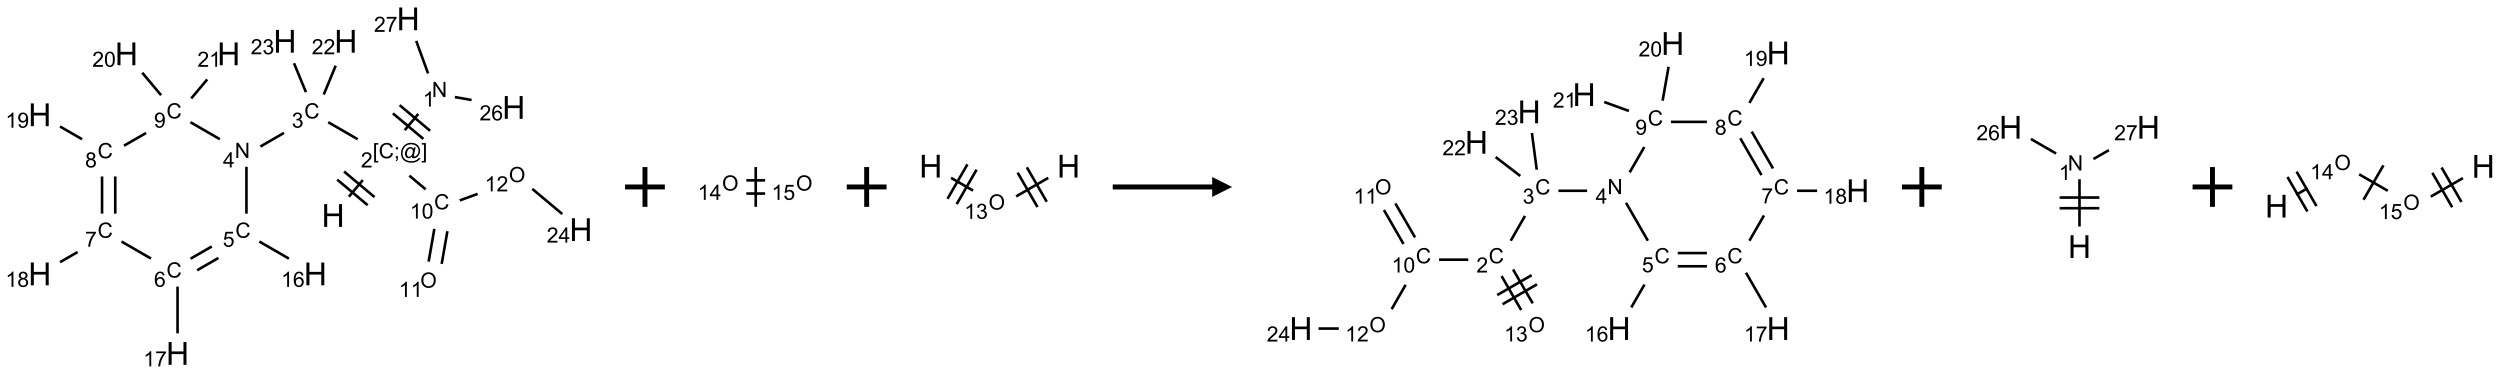 <?xml version="1.0" encoding="UTF-8"?>
<svg xmlns="http://www.w3.org/2000/svg" xmlns:xlink="http://www.w3.org/1999/xlink" width="1257" height="188" viewBox="0 0 1257 188">
<defs>
<g>
<g id="glyph-0-0">
<path d="M 2 0 L 2 -10 L 10 -10 L 10 0 Z M 2.25 -0.25 L 9.75 -0.25 L 9.75 -9.75 L 2.25 -9.75 Z M 2.25 -0.25 "/>
</g>
<g id="glyph-0-1">
<path d="M 1.281 0 L 1.281 -11.453 L 2.797 -11.453 L 2.797 -6.75 L 8.75 -6.75 L 8.75 -11.453 L 10.266 -11.453 L 10.266 0 L 8.75 0 L 8.75 -5.398 L 2.797 -5.398 L 2.797 0 Z M 1.281 0 "/>
</g>
<g id="glyph-1-0">
<path d="M 1.332 0 L 1.332 -6.668 L 6.668 -6.668 L 6.668 0 Z M 1.5 -0.168 L 6.5 -0.168 L 6.5 -6.5 L 1.5 -6.5 Z M 1.5 -0.168 "/>
</g>
<g id="glyph-1-1">
<path d="M 0.723 2.121 L 0.723 -7.637 L 2.793 -7.637 L 2.793 -6.859 L 1.66 -6.859 L 1.66 1.344 L 2.793 1.344 L 2.793 2.121 Z M 0.723 2.121 "/>
</g>
<g id="glyph-1-2">
<path d="M 6.27 -2.676 L 7.281 -2.422 C 7.07 -1.594 6.688 -0.961 6.137 -0.523 C 5.586 -0.086 4.914 0.129 4.121 0.129 C 3.297 0.129 2.629 -0.039 2.113 -0.371 C 1.598 -0.707 1.203 -1.191 0.934 -1.828 C 0.664 -2.465 0.531 -3.145 0.531 -3.875 C 0.531 -4.672 0.684 -5.363 0.988 -5.957 C 1.293 -6.547 1.723 -6.996 2.285 -7.305 C 2.844 -7.613 3.461 -7.766 4.137 -7.766 C 4.898 -7.766 5.543 -7.57 6.062 -7.184 C 6.582 -6.793 6.945 -6.246 7.152 -5.543 L 6.156 -5.309 C 5.98 -5.863 5.723 -6.266 5.387 -6.52 C 5.051 -6.773 4.625 -6.902 4.113 -6.902 C 3.527 -6.902 3.039 -6.762 2.645 -6.48 C 2.25 -6.199 1.973 -5.82 1.812 -5.348 C 1.652 -4.871 1.574 -4.383 1.574 -3.879 C 1.574 -3.23 1.668 -2.664 1.855 -2.18 C 2.047 -1.695 2.34 -1.332 2.738 -1.094 C 3.137 -0.855 3.57 -0.734 4.035 -0.734 C 4.602 -0.734 5.082 -0.898 5.473 -1.223 C 5.867 -1.551 6.133 -2.035 6.27 -2.676 Z M 6.27 -2.676 "/>
</g>
<g id="glyph-1-3">
<path d="M 0.949 -4.465 L 0.949 -5.531 L 2.016 -5.531 L 2.016 -4.465 Z M 0.949 0 L 0.949 -1.066 L 2.016 -1.066 L 2.016 0 C 2.016 0.391 1.945 0.711 1.809 0.949 C 1.668 1.191 1.449 1.379 1.145 1.512 L 0.887 1.109 C 1.082 1.023 1.23 0.895 1.324 0.727 C 1.418 0.559 1.469 0.316 1.48 0 Z M 0.949 0 "/>
</g>
<g id="glyph-1-4">
<path d="M 6.047 -0.848 C 5.82 -0.59 5.57 -0.379 5.289 -0.223 C 5.008 -0.062 4.73 0.016 4.449 0.016 C 4.141 0.016 3.84 -0.074 3.547 -0.254 C 3.254 -0.434 3.02 -0.715 2.836 -1.09 C 2.652 -1.465 2.562 -1.875 2.562 -2.324 C 2.562 -2.875 2.703 -3.43 2.988 -3.98 C 3.27 -4.535 3.621 -4.953 4.043 -5.23 C 4.461 -5.508 4.871 -5.645 5.266 -5.645 C 5.566 -5.645 5.855 -5.566 6.129 -5.41 C 6.402 -5.25 6.641 -5.012 6.84 -4.688 L 7.016 -5.496 L 7.949 -5.496 L 7.199 -2 C 7.094 -1.516 7.043 -1.246 7.043 -1.191 C 7.043 -1.098 7.078 -1.02 7.148 -0.949 C 7.219 -0.883 7.305 -0.848 7.406 -0.848 C 7.59 -0.848 7.832 -0.953 8.129 -1.168 C 8.527 -1.445 8.84 -1.816 9.07 -2.285 C 9.301 -2.75 9.418 -3.234 9.418 -3.73 C 9.418 -4.309 9.27 -4.852 8.973 -5.355 C 8.676 -5.859 8.23 -6.262 7.645 -6.562 C 7.055 -6.863 6.406 -7.016 5.691 -7.016 C 4.879 -7.016 4.137 -6.824 3.465 -6.445 C 2.793 -6.066 2.273 -5.52 1.902 -4.809 C 1.535 -4.098 1.348 -3.34 1.348 -2.527 C 1.348 -1.676 1.535 -0.941 1.902 -0.328 C 2.273 0.285 2.809 0.742 3.508 1.035 C 4.207 1.328 4.984 1.473 5.832 1.473 C 6.742 1.473 7.504 1.32 8.121 1.016 C 8.734 0.711 9.195 0.34 9.5 -0.098 L 10.441 -0.098 C 10.266 0.266 9.961 0.637 9.531 1.016 C 9.102 1.395 8.59 1.695 7.996 1.914 C 7.402 2.133 6.688 2.246 5.848 2.246 C 5.078 2.246 4.367 2.145 3.715 1.949 C 3.066 1.75 2.512 1.453 2.051 1.055 C 1.594 0.656 1.25 0.199 1.016 -0.316 C 0.723 -0.973 0.578 -1.684 0.578 -2.441 C 0.578 -3.289 0.75 -4.098 1.098 -4.863 C 1.523 -5.805 2.125 -6.527 2.902 -7.027 C 3.684 -7.527 4.629 -7.777 5.738 -7.777 C 6.602 -7.777 7.375 -7.602 8.059 -7.246 C 8.746 -6.895 9.285 -6.371 9.684 -5.672 C 10.02 -5.07 10.188 -4.418 10.188 -3.715 C 10.188 -2.707 9.832 -1.812 9.125 -1.031 C 8.492 -0.328 7.801 0.02 7.051 0.02 C 6.812 0.02 6.617 -0.016 6.473 -0.09 C 6.324 -0.16 6.215 -0.266 6.145 -0.402 C 6.102 -0.488 6.066 -0.637 6.047 -0.848 Z M 3.527 -2.262 C 3.527 -1.785 3.641 -1.414 3.863 -1.152 C 4.09 -0.887 4.348 -0.754 4.641 -0.754 C 4.836 -0.754 5.039 -0.812 5.254 -0.93 C 5.469 -1.047 5.676 -1.219 5.871 -1.449 C 6.066 -1.676 6.23 -1.969 6.355 -2.32 C 6.48 -2.672 6.543 -3.027 6.543 -3.379 C 6.543 -3.852 6.426 -4.219 6.191 -4.48 C 5.957 -4.738 5.672 -4.871 5.332 -4.871 C 5.109 -4.871 4.902 -4.812 4.707 -4.699 C 4.512 -4.586 4.32 -4.406 4.137 -4.156 C 3.953 -3.906 3.805 -3.602 3.691 -3.246 C 3.582 -2.887 3.527 -2.559 3.527 -2.262 Z M 3.527 -2.262 "/>
</g>
<g id="glyph-1-5">
<path d="M 2.27 2.121 L 0.203 2.121 L 0.203 1.344 L 1.332 1.344 L 1.332 -6.859 L 0.203 -6.859 L 0.203 -7.637 L 2.27 -7.637 Z M 2.27 2.121 "/>
</g>
<g id="glyph-1-6">
<path d="M 5.371 -0.902 L 5.371 0 L 0.324 0 C 0.316 -0.227 0.352 -0.441 0.434 -0.652 C 0.562 -0.996 0.766 -1.332 1.051 -1.668 C 1.332 -2 1.742 -2.387 2.277 -2.824 C 3.105 -3.504 3.668 -4.043 3.957 -4.441 C 4.25 -4.84 4.395 -5.215 4.395 -5.566 C 4.395 -5.938 4.262 -6.254 3.996 -6.508 C 3.73 -6.762 3.387 -6.891 2.957 -6.891 C 2.508 -6.891 2.145 -6.754 1.875 -6.484 C 1.605 -6.215 1.469 -5.84 1.465 -5.359 L 0.5 -5.457 C 0.566 -6.176 0.812 -6.727 1.246 -7.102 C 1.676 -7.477 2.254 -7.668 2.98 -7.668 C 3.711 -7.668 4.293 -7.465 4.719 -7.059 C 5.145 -6.652 5.359 -6.148 5.359 -5.547 C 5.359 -5.242 5.297 -4.941 5.172 -4.645 C 5.047 -4.352 4.84 -4.039 4.551 -3.715 C 4.262 -3.387 3.777 -2.938 3.105 -2.371 C 2.543 -1.898 2.18 -1.578 2.02 -1.41 C 1.859 -1.242 1.73 -1.07 1.625 -0.902 Z M 5.371 -0.902 "/>
</g>
<g id="glyph-1-7">
<path d="M 0.812 0 L 0.812 -7.637 L 1.848 -7.637 L 5.859 -1.641 L 5.859 -7.637 L 6.828 -7.637 L 6.828 0 L 5.793 0 L 1.781 -6 L 1.781 0 Z M 0.812 0 "/>
</g>
<g id="glyph-1-8">
<path d="M 3.973 0 L 3.035 0 L 3.035 -5.973 C 2.809 -5.758 2.516 -5.543 2.148 -5.328 C 1.781 -5.113 1.453 -4.953 1.16 -4.844 L 1.16 -5.75 C 1.684 -5.996 2.145 -6.297 2.535 -6.645 C 2.93 -6.996 3.207 -7.336 3.371 -7.668 L 3.973 -7.668 Z M 3.973 0 "/>
</g>
<g id="glyph-1-9">
<path d="M 5.309 -5.766 L 4.375 -5.691 C 4.293 -6.059 4.172 -6.328 4.02 -6.496 C 3.766 -6.762 3.453 -6.895 3.082 -6.895 C 2.785 -6.895 2.523 -6.812 2.297 -6.645 C 2 -6.43 1.77 -6.117 1.598 -5.703 C 1.43 -5.289 1.34 -4.703 1.332 -3.938 C 1.559 -4.281 1.836 -4.535 2.16 -4.703 C 2.488 -4.871 2.828 -4.953 3.188 -4.953 C 3.812 -4.953 4.344 -4.723 4.785 -4.262 C 5.223 -3.801 5.441 -3.207 5.441 -2.48 C 5.441 -2 5.34 -1.555 5.133 -1.145 C 4.926 -0.73 4.641 -0.418 4.281 -0.199 C 3.922 0.02 3.512 0.129 3.051 0.129 C 2.27 0.129 1.633 -0.156 1.141 -0.73 C 0.648 -1.305 0.402 -2.254 0.402 -3.574 C 0.402 -5.051 0.672 -6.121 1.219 -6.793 C 1.695 -7.375 2.336 -7.668 3.141 -7.668 C 3.742 -7.668 4.234 -7.5 4.617 -7.16 C 5 -6.824 5.23 -6.359 5.309 -5.766 Z M 1.48 -2.473 C 1.48 -2.152 1.547 -1.844 1.684 -1.547 C 1.82 -1.25 2.016 -1.027 2.262 -0.871 C 2.508 -0.719 2.766 -0.641 3.035 -0.641 C 3.434 -0.641 3.773 -0.801 4.059 -1.121 C 4.344 -1.441 4.484 -1.875 4.484 -2.422 C 4.484 -2.949 4.344 -3.367 4.062 -3.668 C 3.781 -3.973 3.426 -4.125 3 -4.125 C 2.578 -4.125 2.219 -3.973 1.922 -3.668 C 1.625 -3.363 1.48 -2.969 1.48 -2.473 Z M 1.48 -2.473 "/>
</g>
<g id="glyph-1-10">
<path d="M 0.504 -6.637 L 0.504 -7.535 L 5.449 -7.535 L 5.449 -6.809 C 4.961 -6.289 4.48 -5.602 4.004 -4.746 C 3.527 -3.887 3.156 -3.004 2.895 -2.098 C 2.707 -1.461 2.59 -0.762 2.535 0 L 1.574 0 C 1.582 -0.602 1.703 -1.328 1.926 -2.176 C 2.152 -3.027 2.477 -3.848 2.898 -4.637 C 3.32 -5.426 3.77 -6.094 4.246 -6.637 Z M 0.504 -6.637 "/>
</g>
<g id="glyph-1-11">
<path d="M 0.449 -2.016 L 1.387 -2.141 C 1.492 -1.609 1.676 -1.227 1.934 -0.992 C 2.191 -0.758 2.508 -0.641 2.879 -0.641 C 3.32 -0.641 3.695 -0.793 3.996 -1.098 C 4.301 -1.402 4.453 -1.781 4.453 -2.234 C 4.453 -2.664 4.312 -3.02 4.031 -3.301 C 3.75 -3.578 3.391 -3.719 2.957 -3.719 C 2.781 -3.719 2.562 -3.684 2.297 -3.613 L 2.402 -4.438 C 2.465 -4.43 2.516 -4.426 2.551 -4.426 C 2.949 -4.426 3.312 -4.531 3.629 -4.738 C 3.949 -4.949 4.109 -5.27 4.109 -5.703 C 4.109 -6.047 3.992 -6.332 3.762 -6.559 C 3.527 -6.785 3.227 -6.895 2.859 -6.895 C 2.496 -6.895 2.191 -6.781 1.949 -6.551 C 1.707 -6.324 1.547 -5.98 1.48 -5.52 L 0.543 -5.688 C 0.656 -6.316 0.918 -6.805 1.324 -7.148 C 1.73 -7.492 2.234 -7.668 2.84 -7.668 C 3.254 -7.668 3.641 -7.578 3.988 -7.398 C 4.34 -7.219 4.609 -6.977 4.793 -6.668 C 4.98 -6.359 5.074 -6.031 5.074 -5.684 C 5.074 -5.352 4.984 -5.051 4.809 -4.781 C 4.629 -4.512 4.367 -4.297 4.02 -4.137 C 4.473 -4.031 4.824 -3.816 5.074 -3.488 C 5.324 -3.16 5.449 -2.75 5.449 -2.254 C 5.449 -1.59 5.203 -1.023 4.719 -0.559 C 4.234 -0.098 3.617 0.137 2.875 0.137 C 2.203 0.137 1.648 -0.062 1.207 -0.465 C 0.762 -0.863 0.512 -1.379 0.449 -2.016 Z M 0.449 -2.016 "/>
</g>
<g id="glyph-1-12">
<path d="M 3.449 0 L 3.449 -1.828 L 0.137 -1.828 L 0.137 -2.688 L 3.621 -7.637 L 4.387 -7.637 L 4.387 -2.688 L 5.418 -2.688 L 5.418 -1.828 L 4.387 -1.828 L 4.387 0 Z M 3.449 -2.688 L 3.449 -6.129 L 1.059 -2.688 Z M 3.449 -2.688 "/>
</g>
<g id="glyph-1-13">
<path d="M 0.441 -2 L 1.426 -2.082 C 1.5 -1.605 1.668 -1.242 1.934 -1.004 C 2.199 -0.762 2.52 -0.641 2.895 -0.641 C 3.348 -0.641 3.73 -0.812 4.043 -1.152 C 4.355 -1.492 4.512 -1.941 4.512 -2.504 C 4.512 -3.039 4.359 -3.461 4.059 -3.77 C 3.758 -4.078 3.367 -4.234 2.879 -4.234 C 2.578 -4.234 2.305 -4.164 2.062 -4.027 C 1.82 -3.891 1.629 -3.715 1.488 -3.496 L 0.609 -3.609 L 1.348 -7.531 L 5.145 -7.531 L 5.145 -6.637 L 2.098 -6.637 L 1.688 -4.582 C 2.145 -4.902 2.625 -5.062 3.129 -5.062 C 3.797 -5.062 4.359 -4.832 4.816 -4.371 C 5.277 -3.91 5.504 -3.312 5.504 -2.59 C 5.504 -1.898 5.305 -1.301 4.902 -0.797 C 4.41 -0.18 3.742 0.129 2.895 0.129 C 2.199 0.129 1.633 -0.062 1.195 -0.453 C 0.758 -0.844 0.504 -1.359 0.441 -2 Z M 0.441 -2 "/>
</g>
<g id="glyph-1-14">
<path d="M 1.887 -4.141 C 1.496 -4.281 1.207 -4.484 1.02 -4.75 C 0.832 -5.016 0.738 -5.328 0.738 -5.699 C 0.738 -6.254 0.938 -6.719 1.34 -7.098 C 1.738 -7.477 2.27 -7.668 2.934 -7.668 C 3.598 -7.668 4.137 -7.473 4.543 -7.086 C 4.949 -6.699 5.152 -6.227 5.152 -5.672 C 5.152 -5.316 5.059 -5.008 4.871 -4.746 C 4.688 -4.484 4.406 -4.281 4.027 -4.141 C 4.496 -3.988 4.852 -3.742 5.098 -3.402 C 5.34 -3.062 5.465 -2.656 5.465 -2.184 C 5.465 -1.531 5.234 -0.98 4.77 -0.535 C 4.309 -0.09 3.703 0.129 2.949 0.129 C 2.195 0.129 1.586 -0.094 1.125 -0.539 C 0.664 -0.984 0.434 -1.543 0.434 -2.207 C 0.434 -2.703 0.559 -3.121 0.809 -3.457 C 1.062 -3.793 1.422 -4.02 1.887 -4.141 Z M 1.699 -5.73 C 1.699 -5.367 1.812 -5.074 2.047 -4.844 C 2.281 -4.613 2.582 -4.5 2.953 -4.5 C 3.312 -4.5 3.609 -4.613 3.84 -4.84 C 4.07 -5.066 4.188 -5.348 4.188 -5.676 C 4.188 -6.02 4.07 -6.309 3.832 -6.543 C 3.594 -6.777 3.297 -6.895 2.941 -6.895 C 2.586 -6.895 2.289 -6.781 2.051 -6.551 C 1.816 -6.324 1.699 -6.047 1.699 -5.73 Z M 1.395 -2.203 C 1.395 -1.938 1.461 -1.676 1.586 -1.426 C 1.711 -1.176 1.902 -0.984 2.152 -0.848 C 2.402 -0.711 2.672 -0.641 2.957 -0.641 C 3.406 -0.641 3.777 -0.785 4.066 -1.074 C 4.359 -1.363 4.504 -1.727 4.504 -2.172 C 4.504 -2.625 4.355 -2.996 4.055 -3.293 C 3.754 -3.586 3.379 -3.734 2.926 -3.734 C 2.484 -3.734 2.121 -3.59 1.832 -3.297 C 1.543 -3.004 1.395 -2.641 1.395 -2.203 Z M 1.395 -2.203 "/>
</g>
<g id="glyph-1-15">
<path d="M 0.582 -1.766 L 1.484 -1.848 C 1.562 -1.426 1.707 -1.117 1.922 -0.926 C 2.137 -0.734 2.414 -0.641 2.75 -0.641 C 3.039 -0.641 3.289 -0.707 3.508 -0.84 C 3.727 -0.973 3.902 -1.148 4.043 -1.367 C 4.18 -1.586 4.297 -1.887 4.391 -2.262 C 4.484 -2.637 4.531 -3.016 4.531 -3.406 C 4.531 -3.449 4.531 -3.512 4.527 -3.594 C 4.34 -3.297 4.082 -3.055 3.758 -2.867 C 3.434 -2.68 3.082 -2.59 2.703 -2.59 C 2.07 -2.59 1.535 -2.816 1.098 -3.277 C 0.66 -3.734 0.441 -4.34 0.441 -5.09 C 0.441 -5.863 0.672 -6.484 1.129 -6.957 C 1.586 -7.43 2.156 -7.668 2.844 -7.668 C 3.34 -7.668 3.793 -7.531 4.207 -7.266 C 4.617 -7 4.93 -6.617 5.145 -6.121 C 5.355 -5.629 5.465 -4.91 5.465 -3.973 C 5.465 -2.996 5.359 -2.223 5.145 -1.645 C 4.934 -1.066 4.617 -0.625 4.199 -0.324 C 3.781 -0.02 3.293 0.129 2.73 0.129 C 2.133 0.129 1.645 -0.035 1.266 -0.367 C 0.887 -0.699 0.66 -1.164 0.582 -1.766 Z M 4.422 -5.137 C 4.422 -5.676 4.277 -6.102 3.992 -6.418 C 3.707 -6.734 3.359 -6.891 2.957 -6.891 C 2.543 -6.891 2.18 -6.719 1.871 -6.379 C 1.562 -6.039 1.406 -5.598 1.406 -5.059 C 1.406 -4.57 1.555 -4.176 1.848 -3.871 C 2.141 -3.566 2.5 -3.418 2.934 -3.418 C 3.367 -3.418 3.723 -3.57 4.004 -3.871 C 4.281 -4.176 4.422 -4.598 4.422 -5.137 Z M 4.422 -5.137 "/>
</g>
<g id="glyph-1-16">
<path d="M 0.441 -3.766 C 0.441 -4.668 0.535 -5.395 0.723 -5.945 C 0.906 -6.496 1.184 -6.922 1.551 -7.219 C 1.918 -7.516 2.375 -7.668 2.934 -7.668 C 3.344 -7.668 3.703 -7.586 4.012 -7.418 C 4.32 -7.254 4.574 -7.016 4.777 -6.707 C 4.977 -6.395 5.137 -6.016 5.25 -5.57 C 5.363 -5.125 5.422 -4.523 5.422 -3.766 C 5.422 -2.871 5.328 -2.148 5.145 -1.598 C 4.961 -1.047 4.688 -0.621 4.32 -0.32 C 3.953 -0.02 3.492 0.129 2.934 0.129 C 2.195 0.129 1.617 -0.133 1.199 -0.66 C 0.695 -1.297 0.441 -2.332 0.441 -3.766 Z M 1.406 -3.766 C 1.406 -2.512 1.555 -1.68 1.848 -1.262 C 2.141 -0.848 2.5 -0.641 2.934 -0.641 C 3.363 -0.641 3.727 -0.848 4.02 -1.266 C 4.312 -1.684 4.457 -2.516 4.457 -3.766 C 4.457 -5.023 4.312 -5.859 4.02 -6.27 C 3.727 -6.684 3.359 -6.891 2.922 -6.891 C 2.492 -6.891 2.148 -6.707 1.891 -6.344 C 1.566 -5.879 1.406 -5.02 1.406 -3.766 Z M 1.406 -3.766 "/>
</g>
<g id="glyph-1-17">
<path d="M 0.516 -3.719 C 0.516 -4.984 0.855 -5.977 1.535 -6.695 C 2.215 -7.414 3.094 -7.77 4.172 -7.77 C 4.875 -7.77 5.512 -7.602 6.078 -7.266 C 6.645 -6.93 7.074 -6.461 7.371 -5.855 C 7.668 -5.254 7.816 -4.57 7.816 -3.809 C 7.816 -3.035 7.66 -2.34 7.348 -1.73 C 7.035 -1.117 6.594 -0.656 6.02 -0.34 C 5.449 -0.027 4.828 0.129 4.168 0.129 C 3.449 0.129 2.805 -0.043 2.238 -0.391 C 1.672 -0.738 1.246 -1.211 0.953 -1.812 C 0.66 -2.414 0.516 -3.047 0.516 -3.719 Z M 1.559 -3.703 C 1.559 -2.781 1.805 -2.059 2.301 -1.527 C 2.793 -1 3.414 -0.734 4.16 -0.734 C 4.922 -0.734 5.547 -1 6.039 -1.535 C 6.531 -2.07 6.777 -2.828 6.777 -3.812 C 6.777 -4.434 6.672 -4.977 6.461 -5.441 C 6.25 -5.902 5.945 -6.262 5.539 -6.52 C 5.133 -6.773 4.68 -6.902 4.176 -6.902 C 3.461 -6.902 2.848 -6.656 2.332 -6.164 C 1.816 -5.672 1.559 -4.852 1.559 -3.703 Z M 1.559 -3.703 "/>
</g>
</g>
</defs>
<path fill="none" stroke-width="0.033" stroke-linecap="butt" stroke-linejoin="miter" stroke="rgb(0%, 0%, 0%)" stroke-opacity="1" stroke-miterlimit="10" d="M 3.886 2.235 L 4.061 2.026 " transform="matrix(40, 0, 0, 40, 19.99, 9.488)"/>
<path fill="none" stroke-width="0.033" stroke-linecap="butt" stroke-linejoin="miter" stroke="rgb(0%, 0%, 0%)" stroke-opacity="1" stroke-miterlimit="10" d="M 4.208 2.24 L 3.825 1.919 " transform="matrix(40, 0, 0, 40, 19.99, 9.488)"/>
<path fill="none" stroke-width="0.033" stroke-linecap="butt" stroke-linejoin="miter" stroke="rgb(0%, 0%, 0%)" stroke-opacity="1" stroke-miterlimit="10" d="M 4.122 2.342 L 3.739 2.021 " transform="matrix(40, 0, 0, 40, 19.99, 9.488)"/>
<path fill="none" stroke-width="0.033" stroke-linecap="butt" stroke-linejoin="miter" stroke="rgb(0%, 0%, 0%)" stroke-opacity="1" stroke-miterlimit="10" d="M 4.588 1.399 L 4.758 1.195 " transform="matrix(40, 0, 0, 40, 19.99, 9.488)"/>
<path fill="none" stroke-width="0.033" stroke-linecap="butt" stroke-linejoin="miter" stroke="rgb(0%, 0%, 0%)" stroke-opacity="1" stroke-miterlimit="10" d="M 4.907 1.407 L 4.524 1.085 " transform="matrix(40, 0, 0, 40, 19.99, 9.488)"/>
<path fill="none" stroke-width="0.033" stroke-linecap="butt" stroke-linejoin="miter" stroke="rgb(0%, 0%, 0%)" stroke-opacity="1" stroke-miterlimit="10" d="M 4.822 1.509 L 4.439 1.188 " transform="matrix(40, 0, 0, 40, 19.99, 9.488)"/>
<path fill="none" stroke-width="0.033" stroke-linecap="butt" stroke-linejoin="miter" stroke="rgb(0%, 0%, 0%)" stroke-opacity="1" stroke-miterlimit="10" d="M 5.218 0.983 L 5.428 1.02 " transform="matrix(40, 0, 0, 40, 19.99, 9.488)"/>
<path fill="none" stroke-width="0.033" stroke-linecap="butt" stroke-linejoin="miter" stroke="rgb(0%, 0%, 0%)" stroke-opacity="1" stroke-miterlimit="10" d="M 4.881 0.686 L 4.732 0.277 " transform="matrix(40, 0, 0, 40, 19.99, 9.488)"/>
<path fill="none" stroke-width="0.033" stroke-linecap="butt" stroke-linejoin="miter" stroke="rgb(0%, 0%, 0%)" stroke-opacity="1" stroke-miterlimit="10" d="M 3.996 1.513 L 3.626 1.299 " transform="matrix(40, 0, 0, 40, 19.99, 9.488)"/>
<path fill="none" stroke-width="0.033" stroke-linecap="butt" stroke-linejoin="miter" stroke="rgb(0%, 0%, 0%)" stroke-opacity="1" stroke-miterlimit="10" d="M 3.07 1.433 L 2.773 1.605 " transform="matrix(40, 0, 0, 40, 19.99, 9.488)"/>
<path fill="none" stroke-width="0.033" stroke-linecap="butt" stroke-linejoin="miter" stroke="rgb(0%, 0%, 0%)" stroke-opacity="1" stroke-miterlimit="10" d="M 2.598 1.859 L 2.598 2.448 " transform="matrix(40, 0, 0, 40, 19.99, 9.488)"/>
<path fill="none" stroke-width="0.033" stroke-linecap="butt" stroke-linejoin="miter" stroke="rgb(0%, 0%, 0%)" stroke-opacity="1" stroke-miterlimit="10" d="M 2.76 2.799 L 3.132 3.014 " transform="matrix(40, 0, 0, 40, 19.99, 9.488)"/>
<path fill="none" stroke-width="0.033" stroke-linecap="butt" stroke-linejoin="miter" stroke="rgb(0%, 0%, 0%)" stroke-opacity="1" stroke-miterlimit="10" d="M 2.162 2.861 L 1.895 3.015 " transform="matrix(40, 0, 0, 40, 19.99, 9.488)"/>
<path fill="none" stroke-width="0.033" stroke-linecap="butt" stroke-linejoin="miter" stroke="rgb(0%, 0%, 0%)" stroke-opacity="1" stroke-miterlimit="10" d="M 2.246 3.005 L 1.978 3.16 " transform="matrix(40, 0, 0, 40, 19.99, 9.488)"/>
<path fill="none" stroke-width="0.033" stroke-linecap="butt" stroke-linejoin="miter" stroke="rgb(0%, 0%, 0%)" stroke-opacity="1" stroke-miterlimit="10" d="M 1.732 3.365 L 1.732 3.953 " transform="matrix(40, 0, 0, 40, 19.99, 9.488)"/>
<path fill="none" stroke-width="0.033" stroke-linecap="butt" stroke-linejoin="miter" stroke="rgb(0%, 0%, 0%)" stroke-opacity="1" stroke-miterlimit="10" d="M 1.398 3.013 L 1.028 2.799 " transform="matrix(40, 0, 0, 40, 19.99, 9.488)"/>
<path fill="none" stroke-width="0.033" stroke-linecap="butt" stroke-linejoin="miter" stroke="rgb(0%, 0%, 0%)" stroke-opacity="1" stroke-miterlimit="10" d="M 0.476 2.931 L 0.255 3.058 " transform="matrix(40, 0, 0, 40, 19.99, 9.488)"/>
<path fill="none" stroke-width="0.033" stroke-linecap="butt" stroke-linejoin="miter" stroke="rgb(0%, 0%, 0%)" stroke-opacity="1" stroke-miterlimit="10" d="M 0.949 2.448 L 0.949 1.981 " transform="matrix(40, 0, 0, 40, 19.99, 9.488)"/>
<path fill="none" stroke-width="0.033" stroke-linecap="butt" stroke-linejoin="miter" stroke="rgb(0%, 0%, 0%)" stroke-opacity="1" stroke-miterlimit="10" d="M 0.783 2.448 L 0.783 1.981 " transform="matrix(40, 0, 0, 40, 19.99, 9.488)"/>
<path fill="none" stroke-width="0.033" stroke-linecap="butt" stroke-linejoin="miter" stroke="rgb(0%, 0%, 0%)" stroke-opacity="1" stroke-miterlimit="10" d="M 0.532 1.513 L 0.255 1.353 " transform="matrix(40, 0, 0, 40, 19.99, 9.488)"/>
<path fill="none" stroke-width="0.033" stroke-linecap="butt" stroke-linejoin="miter" stroke="rgb(0%, 0%, 0%)" stroke-opacity="1" stroke-miterlimit="10" d="M 1.059 1.594 L 1.337 1.434 " transform="matrix(40, 0, 0, 40, 19.99, 9.488)"/>
<path fill="none" stroke-width="0.033" stroke-linecap="butt" stroke-linejoin="miter" stroke="rgb(0%, 0%, 0%)" stroke-opacity="1" stroke-miterlimit="10" d="M 1.894 1.299 L 2.264 1.513 " transform="matrix(40, 0, 0, 40, 19.99, 9.488)"/>
<path fill="none" stroke-width="0.033" stroke-linecap="butt" stroke-linejoin="miter" stroke="rgb(0%, 0%, 0%)" stroke-opacity="1" stroke-miterlimit="10" d="M 1.525 0.959 L 1.288 0.677 " transform="matrix(40, 0, 0, 40, 19.99, 9.488)"/>
<path fill="none" stroke-width="0.033" stroke-linecap="butt" stroke-linejoin="miter" stroke="rgb(0%, 0%, 0%)" stroke-opacity="1" stroke-miterlimit="10" d="M 1.904 1 L 2.105 0.761 " transform="matrix(40, 0, 0, 40, 19.99, 9.488)"/>
<path fill="none" stroke-width="0.033" stroke-linecap="butt" stroke-linejoin="miter" stroke="rgb(0%, 0%, 0%)" stroke-opacity="1" stroke-miterlimit="10" d="M 3.57 0.951 L 3.72 0.588 " transform="matrix(40, 0, 0, 40, 19.99, 9.488)"/>
<path fill="none" stroke-width="0.033" stroke-linecap="butt" stroke-linejoin="miter" stroke="rgb(0%, 0%, 0%)" stroke-opacity="1" stroke-miterlimit="10" d="M 3.346 0.921 L 3.196 0.558 " transform="matrix(40, 0, 0, 40, 19.99, 9.488)"/>
<path fill="none" stroke-width="0.033" stroke-linecap="butt" stroke-linejoin="miter" stroke="rgb(0%, 0%, 0%)" stroke-opacity="1" stroke-miterlimit="10" d="M 4.646 1.971 L 4.851 2.143 " transform="matrix(40, 0, 0, 40, 19.99, 9.488)"/>
<path fill="none" stroke-width="0.033" stroke-linecap="butt" stroke-linejoin="miter" stroke="rgb(0%, 0%, 0%)" stroke-opacity="1" stroke-miterlimit="10" d="M 4.96 2.64 L 4.888 3.051 " transform="matrix(40, 0, 0, 40, 19.99, 9.488)"/>
<path fill="none" stroke-width="0.033" stroke-linecap="butt" stroke-linejoin="miter" stroke="rgb(0%, 0%, 0%)" stroke-opacity="1" stroke-miterlimit="10" d="M 5.124 2.669 L 5.052 3.08 " transform="matrix(40, 0, 0, 40, 19.99, 9.488)"/>
<path fill="none" stroke-width="0.033" stroke-linecap="butt" stroke-linejoin="miter" stroke="rgb(0%, 0%, 0%)" stroke-opacity="1" stroke-miterlimit="10" d="M 5.279 2.282 L 5.504 2.2 " transform="matrix(40, 0, 0, 40, 19.99, 9.488)"/>
<path fill="none" stroke-width="0.033" stroke-linecap="butt" stroke-linejoin="miter" stroke="rgb(0%, 0%, 0%)" stroke-opacity="1" stroke-miterlimit="10" d="M 6.191 2.137 L 6.568 2.453 " transform="matrix(40, 0, 0, 40, 19.99, 9.488)"/>
<g fill="rgb(0%, 0%, 0%)" fill-opacity="1">
<use xlink:href="#glyph-0-1" x="161.711" y="114.086"/>
</g>
<g fill="rgb(0%, 0%, 0%)" fill-opacity="1">
<use xlink:href="#glyph-1-1" x="187.406" y="79.57"/>
<use xlink:href="#glyph-1-2" x="190.37" y="79.57"/>
<use xlink:href="#glyph-1-3" x="198.073" y="79.57"/>
<use xlink:href="#glyph-1-4" x="201.036" y="79.57"/>
<use xlink:href="#glyph-1-5" x="211.865" y="79.57"/>
</g>
<g fill="rgb(0%, 0%, 0%)" fill-opacity="1">
<use xlink:href="#glyph-1-6" x="181.43" y="84.199"/>
</g>
<g fill="rgb(0%, 0%, 0%)" fill-opacity="1">
<use xlink:href="#glyph-1-7" x="217.141" y="48.789"/>
</g>
<g fill="rgb(0%, 0%, 0%)" fill-opacity="1">
<use xlink:href="#glyph-1-8" x="212.645" y="53.559"/>
</g>
<g fill="rgb(0%, 0%, 0%)" fill-opacity="1">
<use xlink:href="#glyph-0-1" x="252.527" y="59.75"/>
</g>
<g fill="rgb(0%, 0%, 0%)" fill-opacity="1">
<use xlink:href="#glyph-1-6" x="241.102" y="60.543"/>
<use xlink:href="#glyph-1-9" x="247.034" y="60.543"/>
</g>
<g fill="rgb(0%, 0%, 0%)" fill-opacity="1">
<use xlink:href="#glyph-0-1" x="199.453" y="15.215"/>
</g>
<g fill="rgb(0%, 0%, 0%)" fill-opacity="1">
<use xlink:href="#glyph-1-6" x="188.02" y="16.008"/>
<use xlink:href="#glyph-1-10" x="193.952" y="16.008"/>
</g>
<g fill="rgb(0%, 0%, 0%)" fill-opacity="1">
<use xlink:href="#glyph-1-2" x="152.961" y="59.562"/>
</g>
<g fill="rgb(0%, 0%, 0%)" fill-opacity="1">
<use xlink:href="#glyph-1-11" x="146.711" y="64.199"/>
</g>
<g fill="rgb(0%, 0%, 0%)" fill-opacity="1">
<use xlink:href="#glyph-1-7" x="118.039" y="79.43"/>
</g>
<g fill="rgb(0%, 0%, 0%)" fill-opacity="1">
<use xlink:href="#glyph-1-12" x="112.102" y="84.168"/>
</g>
<g fill="rgb(0%, 0%, 0%)" fill-opacity="1">
<use xlink:href="#glyph-1-2" x="118.32" y="119.562"/>
</g>
<g fill="rgb(0%, 0%, 0%)" fill-opacity="1">
<use xlink:href="#glyph-1-13" x="112.012" y="124.066"/>
</g>
<g fill="rgb(0%, 0%, 0%)" fill-opacity="1">
<use xlink:href="#glyph-0-1" x="152.781" y="143.445"/>
</g>
<g fill="rgb(0%, 0%, 0%)" fill-opacity="1">
<use xlink:href="#glyph-1-8" x="141.352" y="144.238"/>
<use xlink:href="#glyph-1-9" x="147.284" y="144.238"/>
</g>
<g fill="rgb(0%, 0%, 0%)" fill-opacity="1">
<use xlink:href="#glyph-1-2" x="83.68" y="139.562"/>
</g>
<g fill="rgb(0%, 0%, 0%)" fill-opacity="1">
<use xlink:href="#glyph-1-9" x="77.434" y="144.199"/>
</g>
<g fill="rgb(0%, 0%, 0%)" fill-opacity="1">
<use xlink:href="#glyph-0-1" x="83.5" y="183.445"/>
</g>
<g fill="rgb(0%, 0%, 0%)" fill-opacity="1">
<use xlink:href="#glyph-1-8" x="72.066" y="184.238"/>
<use xlink:href="#glyph-1-10" x="77.999" y="184.238"/>
</g>
<g fill="rgb(0%, 0%, 0%)" fill-opacity="1">
<use xlink:href="#glyph-1-2" x="49.039" y="119.562"/>
</g>
<g fill="rgb(0%, 0%, 0%)" fill-opacity="1">
<use xlink:href="#glyph-1-10" x="42.785" y="124.07"/>
</g>
<g fill="rgb(0%, 0%, 0%)" fill-opacity="1">
<use xlink:href="#glyph-0-1" x="14.219" y="143.445"/>
</g>
<g fill="rgb(0%, 0%, 0%)" fill-opacity="1">
<use xlink:href="#glyph-1-8" x="2.766" y="144.238"/>
<use xlink:href="#glyph-1-14" x="8.698" y="144.238"/>
</g>
<g fill="rgb(0%, 0%, 0%)" fill-opacity="1">
<use xlink:href="#glyph-1-2" x="49.039" y="79.562"/>
</g>
<g fill="rgb(0%, 0%, 0%)" fill-opacity="1">
<use xlink:href="#glyph-1-14" x="42.773" y="84.199"/>
</g>
<g fill="rgb(0%, 0%, 0%)" fill-opacity="1">
<use xlink:href="#glyph-0-1" x="14.219" y="63.445"/>
</g>
<g fill="rgb(0%, 0%, 0%)" fill-opacity="1">
<use xlink:href="#glyph-1-8" x="2.766" y="64.238"/>
<use xlink:href="#glyph-1-15" x="8.698" y="64.238"/>
</g>
<g fill="rgb(0%, 0%, 0%)" fill-opacity="1">
<use xlink:href="#glyph-1-2" x="83.68" y="59.562"/>
</g>
<g fill="rgb(0%, 0%, 0%)" fill-opacity="1">
<use xlink:href="#glyph-1-15" x="77.41" y="64.199"/>
</g>
<g fill="rgb(0%, 0%, 0%)" fill-opacity="1">
<use xlink:href="#glyph-0-1" x="57.789" y="32.805"/>
</g>
<g fill="rgb(0%, 0%, 0%)" fill-opacity="1">
<use xlink:href="#glyph-1-6" x="46.383" y="33.598"/>
<use xlink:href="#glyph-1-16" x="52.315" y="33.598"/>
</g>
<g fill="rgb(0%, 0%, 0%)" fill-opacity="1">
<use xlink:href="#glyph-0-1" x="109.211" y="32.805"/>
</g>
<g fill="rgb(0%, 0%, 0%)" fill-opacity="1">
<use xlink:href="#glyph-1-6" x="99.254" y="33.598"/>
<use xlink:href="#glyph-1-8" x="105.186" y="33.598"/>
</g>
<g fill="rgb(0%, 0%, 0%)" fill-opacity="1">
<use xlink:href="#glyph-0-1" x="168.09" y="26.488"/>
</g>
<g fill="rgb(0%, 0%, 0%)" fill-opacity="1">
<use xlink:href="#glyph-1-6" x="156.734" y="27.281"/>
<use xlink:href="#glyph-1-6" x="162.667" y="27.281"/>
</g>
<g fill="rgb(0%, 0%, 0%)" fill-opacity="1">
<use xlink:href="#glyph-0-1" x="137.473" y="26.488"/>
</g>
<g fill="rgb(0%, 0%, 0%)" fill-opacity="1">
<use xlink:href="#glyph-1-6" x="126.043" y="27.281"/>
<use xlink:href="#glyph-1-11" x="131.975" y="27.281"/>
</g>
<g fill="rgb(0%, 0%, 0%)" fill-opacity="1">
<use xlink:href="#glyph-1-2" x="218.246" y="105.273"/>
</g>
<g fill="rgb(0%, 0%, 0%)" fill-opacity="1">
<use xlink:href="#glyph-1-8" x="206.086" y="109.91"/>
<use xlink:href="#glyph-1-16" x="212.018" y="109.91"/>
</g>
<g fill="rgb(0%, 0%, 0%)" fill-opacity="1">
<use xlink:href="#glyph-1-17" x="211.312" y="144.672"/>
</g>
<g fill="rgb(0%, 0%, 0%)" fill-opacity="1">
<use xlink:href="#glyph-1-8" x="200.586" y="149.301"/>
<use xlink:href="#glyph-1-8" x="206.518" y="149.301"/>
</g>
<g fill="rgb(0%, 0%, 0%)" fill-opacity="1">
<use xlink:href="#glyph-1-17" x="255.848" y="91.598"/>
</g>
<g fill="rgb(0%, 0%, 0%)" fill-opacity="1">
<use xlink:href="#glyph-1-8" x="243.727" y="96.23"/>
<use xlink:href="#glyph-1-6" x="249.659" y="96.23"/>
</g>
<g fill="rgb(0%, 0%, 0%)" fill-opacity="1">
<use xlink:href="#glyph-0-1" x="286.293" y="121.188"/>
</g>
<g fill="rgb(0%, 0%, 0%)" fill-opacity="1">
<use xlink:href="#glyph-1-6" x="274.895" y="121.98"/>
<use xlink:href="#glyph-1-12" x="280.827" y="121.98"/>
</g>
<path fill="none" stroke-width="0.062" stroke-linecap="butt" stroke-linejoin="miter" stroke="rgb(0%, 0%, 0%)" stroke-opacity="1" stroke-miterlimit="10" d="M 0 0 L 0.5 0 M 0.25 -0.25 L 0.25 0.25 " transform="matrix(40, 0, 0, 40, 314.291, 94)"/>
<path fill="none" stroke-width="0.033" stroke-linecap="butt" stroke-linejoin="miter" stroke="rgb(0%, 0%, 0%)" stroke-opacity="1" stroke-miterlimit="10" d="M 0.237 0.083 L 0.473 0.083 " transform="matrix(40, 0, 0, 40, 365.783, 94)"/>
<path fill="none" stroke-width="0.033" stroke-linecap="butt" stroke-linejoin="miter" stroke="rgb(0%, 0%, 0%)" stroke-opacity="1" stroke-miterlimit="10" d="M 0.237 -0.083 L 0.473 -0.083 " transform="matrix(40, 0, 0, 40, 365.783, 94)"/>
<path fill="none" stroke-width="0.033" stroke-linecap="butt" stroke-linejoin="miter" stroke="rgb(0%, 0%, 0%)" stroke-opacity="1" stroke-miterlimit="10" d="M 0.355 0.25 L 0.355 -0.25 " transform="matrix(40, 0, 0, 40, 365.783, 94)"/>
<g fill="rgb(0%, 0%, 0%)" fill-opacity="1">
<use xlink:href="#glyph-1-17" x="363.027" y="95.848"/>
</g>
<g fill="rgb(0%, 0%, 0%)" fill-opacity="1">
<use xlink:href="#glyph-1-8" x="350.859" y="100.48"/>
<use xlink:href="#glyph-1-12" x="356.792" y="100.48"/>
</g>
<g fill="rgb(0%, 0%, 0%)" fill-opacity="1">
<use xlink:href="#glyph-1-17" x="400.207" y="95.848"/>
</g>
<g fill="rgb(0%, 0%, 0%)" fill-opacity="1">
<use xlink:href="#glyph-1-8" x="387.949" y="100.48"/>
<use xlink:href="#glyph-1-13" x="393.882" y="100.48"/>
</g>
<path fill="none" stroke-width="0.062" stroke-linecap="butt" stroke-linejoin="miter" stroke="rgb(0%, 0%, 0%)" stroke-opacity="1" stroke-miterlimit="10" d="M 0 0 L 0.5 0 M 0.25 -0.25 L 0.25 0.25 " transform="matrix(40, 0, 0, 40, 425.756, 94)"/>
<path fill="none" stroke-width="0.033" stroke-linecap="butt" stroke-linejoin="miter" stroke="rgb(0%, 0%, 0%)" stroke-opacity="1" stroke-miterlimit="10" d="M 0.255 0.147 L 0.532 0.307 " transform="matrix(40, 0, 0, 40, 467.982, 83.555)"/>
<path fill="none" stroke-width="0.033" stroke-linecap="butt" stroke-linejoin="miter" stroke="rgb(0%, 0%, 0%)" stroke-opacity="1" stroke-miterlimit="10" d="M 0.326 0.477 L 0.576 0.044 " transform="matrix(40, 0, 0, 40, 467.982, 83.555)"/>
<path fill="none" stroke-width="0.033" stroke-linecap="butt" stroke-linejoin="miter" stroke="rgb(0%, 0%, 0%)" stroke-opacity="1" stroke-miterlimit="10" d="M 0.211 0.41 L 0.461 -0.023 " transform="matrix(40, 0, 0, 40, 467.982, 83.555)"/>
<path fill="none" stroke-width="0.033" stroke-linecap="butt" stroke-linejoin="miter" stroke="rgb(0%, 0%, 0%)" stroke-opacity="1" stroke-miterlimit="10" d="M 1.073 0.38 L 1.477 0.147 " transform="matrix(40, 0, 0, 40, 467.982, 83.555)"/>
<path fill="none" stroke-width="0.033" stroke-linecap="butt" stroke-linejoin="miter" stroke="rgb(0%, 0%, 0%)" stroke-opacity="1" stroke-miterlimit="10" d="M 1.458 0.447 L 1.208 0.014 " transform="matrix(40, 0, 0, 40, 467.982, 83.555)"/>
<path fill="none" stroke-width="0.033" stroke-linecap="butt" stroke-linejoin="miter" stroke="rgb(0%, 0%, 0%)" stroke-opacity="1" stroke-miterlimit="10" d="M 1.342 0.514 L 1.092 0.081 " transform="matrix(40, 0, 0, 40, 467.982, 83.555)"/>
<g fill="rgb(0%, 0%, 0%)" fill-opacity="1">
<use xlink:href="#glyph-0-1" x="462.211" y="89.281"/>
</g>
<g fill="rgb(0%, 0%, 0%)" fill-opacity="1">
<use xlink:href="#glyph-1-17" x="497.047" y="105.402"/>
</g>
<g fill="rgb(0%, 0%, 0%)" fill-opacity="1">
<use xlink:href="#glyph-1-8" x="484.848" y="110.035"/>
<use xlink:href="#glyph-1-11" x="490.78" y="110.035"/>
</g>
<g fill="rgb(0%, 0%, 0%)" fill-opacity="1">
<use xlink:href="#glyph-0-1" x="531.492" y="89.281"/>
</g>
<path fill-rule="nonzero" fill="rgb(0%, 0%, 0%)" fill-opacity="1" d="M 559.488 95.25 L 609.488 95.25 L 609.488 99 L 619.488 94 L 609.488 89 L 609.488 92.75 L 559.488 92.75 "/>
<path fill="none" stroke-width="0.033" stroke-linecap="butt" stroke-linejoin="miter" stroke="rgb(0%, 0%, 0%)" stroke-opacity="1" stroke-miterlimit="10" d="M 2.638 2.479 L 2.817 2.167 " transform="matrix(40, 0, 0, 40, 654.08, 21.881)"/>
<path fill="none" stroke-width="0.033" stroke-linecap="butt" stroke-linejoin="miter" stroke="rgb(0%, 0%, 0%)" stroke-opacity="1" stroke-miterlimit="10" d="M 3.237 1.851 L 3.598 1.851 " transform="matrix(40, 0, 0, 40, 654.08, 21.881)"/>
<path fill="none" stroke-width="0.033" stroke-linecap="butt" stroke-linejoin="miter" stroke="rgb(0%, 0%, 0%)" stroke-opacity="1" stroke-miterlimit="10" d="M 4.087 2.002 L 4.362 2.479 " transform="matrix(40, 0, 0, 40, 654.08, 21.881)"/>
<path fill="none" stroke-width="0.033" stroke-linecap="butt" stroke-linejoin="miter" stroke="rgb(0%, 0%, 0%)" stroke-opacity="1" stroke-miterlimit="10" d="M 4.319 3.03 L 4.153 3.318 " transform="matrix(40, 0, 0, 40, 654.08, 21.881)"/>
<path fill="none" stroke-width="0.033" stroke-linecap="butt" stroke-linejoin="miter" stroke="rgb(0%, 0%, 0%)" stroke-opacity="1" stroke-miterlimit="10" d="M 4.737 2.8 L 5.104 2.8 " transform="matrix(40, 0, 0, 40, 654.08, 21.881)"/>
<path fill="none" stroke-width="0.033" stroke-linecap="butt" stroke-linejoin="miter" stroke="rgb(0%, 0%, 0%)" stroke-opacity="1" stroke-miterlimit="10" d="M 4.737 2.634 L 5.104 2.634 " transform="matrix(40, 0, 0, 40, 654.08, 21.881)"/>
<path fill="none" stroke-width="0.033" stroke-linecap="butt" stroke-linejoin="miter" stroke="rgb(0%, 0%, 0%)" stroke-opacity="1" stroke-miterlimit="10" d="M 5.595 2.881 L 5.847 3.318 " transform="matrix(40, 0, 0, 40, 654.08, 21.881)"/>
<path fill="none" stroke-width="0.033" stroke-linecap="butt" stroke-linejoin="miter" stroke="rgb(0%, 0%, 0%)" stroke-opacity="1" stroke-miterlimit="10" d="M 5.638 2.479 L 5.821 2.161 " transform="matrix(40, 0, 0, 40, 654.08, 21.881)"/>
<path fill="none" stroke-width="0.033" stroke-linecap="butt" stroke-linejoin="miter" stroke="rgb(0%, 0%, 0%)" stroke-opacity="1" stroke-miterlimit="10" d="M 6.237 1.851 L 6.489 1.851 " transform="matrix(40, 0, 0, 40, 654.08, 21.881)"/>
<path fill="none" stroke-width="0.033" stroke-linecap="butt" stroke-linejoin="miter" stroke="rgb(0%, 0%, 0%)" stroke-opacity="1" stroke-miterlimit="10" d="M 5.935 1.571 L 5.667 1.107 " transform="matrix(40, 0, 0, 40, 654.08, 21.881)"/>
<path fill="none" stroke-width="0.033" stroke-linecap="butt" stroke-linejoin="miter" stroke="rgb(0%, 0%, 0%)" stroke-opacity="1" stroke-miterlimit="10" d="M 5.79 1.654 L 5.523 1.191 " transform="matrix(40, 0, 0, 40, 654.08, 21.881)"/>
<path fill="none" stroke-width="0.033" stroke-linecap="butt" stroke-linejoin="miter" stroke="rgb(0%, 0%, 0%)" stroke-opacity="1" stroke-miterlimit="10" d="M 5.638 0.747 L 5.817 0.436 " transform="matrix(40, 0, 0, 40, 654.08, 21.881)"/>
<path fill="none" stroke-width="0.033" stroke-linecap="butt" stroke-linejoin="miter" stroke="rgb(0%, 0%, 0%)" stroke-opacity="1" stroke-miterlimit="10" d="M 5.104 0.985 L 4.652 0.985 " transform="matrix(40, 0, 0, 40, 654.08, 21.881)"/>
<path fill="none" stroke-width="0.033" stroke-linecap="butt" stroke-linejoin="miter" stroke="rgb(0%, 0%, 0%)" stroke-opacity="1" stroke-miterlimit="10" d="M 4.317 1.301 L 4.133 1.62 " transform="matrix(40, 0, 0, 40, 654.08, 21.881)"/>
<path fill="none" stroke-width="0.033" stroke-linecap="butt" stroke-linejoin="miter" stroke="rgb(0%, 0%, 0%)" stroke-opacity="1" stroke-miterlimit="10" d="M 4.547 0.719 L 4.622 0.293 " transform="matrix(40, 0, 0, 40, 654.08, 21.881)"/>
<path fill="none" stroke-width="0.033" stroke-linecap="butt" stroke-linejoin="miter" stroke="rgb(0%, 0%, 0%)" stroke-opacity="1" stroke-miterlimit="10" d="M 4.124 0.848 L 3.813 0.735 " transform="matrix(40, 0, 0, 40, 654.08, 21.881)"/>
<path fill="none" stroke-width="0.033" stroke-linecap="butt" stroke-linejoin="miter" stroke="rgb(0%, 0%, 0%)" stroke-opacity="1" stroke-miterlimit="10" d="M 2.758 1.665 L 2.448 1.427 " transform="matrix(40, 0, 0, 40, 654.08, 21.881)"/>
<path fill="none" stroke-width="0.033" stroke-linecap="butt" stroke-linejoin="miter" stroke="rgb(0%, 0%, 0%)" stroke-opacity="1" stroke-miterlimit="10" d="M 2.965 1.586 L 2.904 1.125 " transform="matrix(40, 0, 0, 40, 654.08, 21.881)"/>
<path fill="none" stroke-width="0.033" stroke-linecap="butt" stroke-linejoin="miter" stroke="rgb(0%, 0%, 0%)" stroke-opacity="1" stroke-miterlimit="10" d="M 2.104 2.717 L 1.737 2.717 " transform="matrix(40, 0, 0, 40, 654.08, 21.881)"/>
<path fill="none" stroke-width="0.033" stroke-linecap="butt" stroke-linejoin="miter" stroke="rgb(0%, 0%, 0%)" stroke-opacity="1" stroke-miterlimit="10" d="M 1.435 2.437 L 1.188 2.01 " transform="matrix(40, 0, 0, 40, 654.08, 21.881)"/>
<path fill="none" stroke-width="0.033" stroke-linecap="butt" stroke-linejoin="miter" stroke="rgb(0%, 0%, 0%)" stroke-opacity="1" stroke-miterlimit="10" d="M 1.29 2.52 L 1.044 2.093 " transform="matrix(40, 0, 0, 40, 654.08, 21.881)"/>
<path fill="none" stroke-width="0.033" stroke-linecap="butt" stroke-linejoin="miter" stroke="rgb(0%, 0%, 0%)" stroke-opacity="1" stroke-miterlimit="10" d="M 1.317 3.033 L 1.141 3.339 " transform="matrix(40, 0, 0, 40, 654.08, 21.881)"/>
<path fill="none" stroke-width="0.033" stroke-linecap="butt" stroke-linejoin="miter" stroke="rgb(0%, 0%, 0%)" stroke-opacity="1" stroke-miterlimit="10" d="M 0.477 3.583 L 0.222 3.583 " transform="matrix(40, 0, 0, 40, 654.08, 21.881)"/>
<path fill="none" stroke-width="0.033" stroke-linecap="butt" stroke-linejoin="miter" stroke="rgb(0%, 0%, 0%)" stroke-opacity="1" stroke-miterlimit="10" d="M 2.523 2.923 L 2.769 3.35 " transform="matrix(40, 0, 0, 40, 654.08, 21.881)"/>
<path fill="none" stroke-width="0.033" stroke-linecap="butt" stroke-linejoin="miter" stroke="rgb(0%, 0%, 0%)" stroke-opacity="1" stroke-miterlimit="10" d="M 2.667 2.84 L 2.914 3.266 " transform="matrix(40, 0, 0, 40, 654.08, 21.881)"/>
<path fill="none" stroke-width="0.033" stroke-linecap="butt" stroke-linejoin="miter" stroke="rgb(0%, 0%, 0%)" stroke-opacity="1" stroke-miterlimit="10" d="M 2.535 3.277 L 2.968 3.027 " transform="matrix(40, 0, 0, 40, 654.08, 21.881)"/>
<path fill="none" stroke-width="0.033" stroke-linecap="butt" stroke-linejoin="miter" stroke="rgb(0%, 0%, 0%)" stroke-opacity="1" stroke-miterlimit="10" d="M 2.468 3.162 L 2.901 2.912 " transform="matrix(40, 0, 0, 40, 654.08, 21.881)"/>
<g fill="rgb(0%, 0%, 0%)" fill-opacity="1">
<use xlink:href="#glyph-1-2" x="748.488" y="132.398"/>
</g>
<g fill="rgb(0%, 0%, 0%)" fill-opacity="1">
<use xlink:href="#glyph-1-6" x="742.316" y="137.035"/>
</g>
<g fill="rgb(0%, 0%, 0%)" fill-opacity="1">
<use xlink:href="#glyph-1-2" x="771.863" y="97.758"/>
</g>
<g fill="rgb(0%, 0%, 0%)" fill-opacity="1">
<use xlink:href="#glyph-1-11" x="765.609" y="102.395"/>
</g>
<g fill="rgb(0%, 0%, 0%)" fill-opacity="1">
<use xlink:href="#glyph-1-7" x="808.207" y="97.625"/>
</g>
<g fill="rgb(0%, 0%, 0%)" fill-opacity="1">
<use xlink:href="#glyph-1-12" x="802.266" y="102.363"/>
</g>
<g fill="rgb(0%, 0%, 0%)" fill-opacity="1">
<use xlink:href="#glyph-1-2" x="831.863" y="132.398"/>
</g>
<g fill="rgb(0%, 0%, 0%)" fill-opacity="1">
<use xlink:href="#glyph-1-13" x="825.551" y="136.902"/>
</g>
<g fill="rgb(0%, 0%, 0%)" fill-opacity="1">
<use xlink:href="#glyph-0-1" x="808.309" y="170.926"/>
</g>
<g fill="rgb(0%, 0%, 0%)" fill-opacity="1">
<use xlink:href="#glyph-1-8" x="796.879" y="171.715"/>
<use xlink:href="#glyph-1-9" x="802.811" y="171.715"/>
</g>
<g fill="rgb(0%, 0%, 0%)" fill-opacity="1">
<use xlink:href="#glyph-1-2" x="868.488" y="132.398"/>
</g>
<g fill="rgb(0%, 0%, 0%)" fill-opacity="1">
<use xlink:href="#glyph-1-9" x="862.242" y="137.035"/>
</g>
<g fill="rgb(0%, 0%, 0%)" fill-opacity="1">
<use xlink:href="#glyph-0-1" x="888.309" y="170.926"/>
</g>
<g fill="rgb(0%, 0%, 0%)" fill-opacity="1">
<use xlink:href="#glyph-1-8" x="876.871" y="171.715"/>
<use xlink:href="#glyph-1-10" x="882.803" y="171.715"/>
</g>
<g fill="rgb(0%, 0%, 0%)" fill-opacity="1">
<use xlink:href="#glyph-1-2" x="891.863" y="97.758"/>
</g>
<g fill="rgb(0%, 0%, 0%)" fill-opacity="1">
<use xlink:href="#glyph-1-10" x="885.609" y="102.266"/>
</g>
<g fill="rgb(0%, 0%, 0%)" fill-opacity="1">
<use xlink:href="#glyph-0-1" x="928.309" y="101.641"/>
</g>
<g fill="rgb(0%, 0%, 0%)" fill-opacity="1">
<use xlink:href="#glyph-1-8" x="916.855" y="102.434"/>
<use xlink:href="#glyph-1-14" x="922.788" y="102.434"/>
</g>
<g fill="rgb(0%, 0%, 0%)" fill-opacity="1">
<use xlink:href="#glyph-1-2" x="868.488" y="63.117"/>
</g>
<g fill="rgb(0%, 0%, 0%)" fill-opacity="1">
<use xlink:href="#glyph-1-14" x="862.219" y="67.754"/>
</g>
<g fill="rgb(0%, 0%, 0%)" fill-opacity="1">
<use xlink:href="#glyph-0-1" x="888.309" y="32.359"/>
</g>
<g fill="rgb(0%, 0%, 0%)" fill-opacity="1">
<use xlink:href="#glyph-1-8" x="876.855" y="33.152"/>
<use xlink:href="#glyph-1-15" x="882.788" y="33.152"/>
</g>
<g fill="rgb(0%, 0%, 0%)" fill-opacity="1">
<use xlink:href="#glyph-1-2" x="828.488" y="63.117"/>
</g>
<g fill="rgb(0%, 0%, 0%)" fill-opacity="1">
<use xlink:href="#glyph-1-15" x="822.219" y="67.754"/>
</g>
<g fill="rgb(0%, 0%, 0%)" fill-opacity="1">
<use xlink:href="#glyph-0-1" x="835.254" y="27.609"/>
</g>
<g fill="rgb(0%, 0%, 0%)" fill-opacity="1">
<use xlink:href="#glyph-1-6" x="823.848" y="28.402"/>
<use xlink:href="#glyph-1-16" x="829.78" y="28.402"/>
</g>
<g fill="rgb(0%, 0%, 0%)" fill-opacity="1">
<use xlink:href="#glyph-0-1" x="790.719" y="53.32"/>
</g>
<g fill="rgb(0%, 0%, 0%)" fill-opacity="1">
<use xlink:href="#glyph-1-6" x="780.762" y="54.113"/>
<use xlink:href="#glyph-1-8" x="786.694" y="54.113"/>
</g>
<g fill="rgb(0%, 0%, 0%)" fill-opacity="1">
<use xlink:href="#glyph-0-1" x="736.574" y="77.293"/>
</g>
<g fill="rgb(0%, 0%, 0%)" fill-opacity="1">
<use xlink:href="#glyph-1-6" x="725.219" y="78.082"/>
<use xlink:href="#glyph-1-6" x="731.151" y="78.082"/>
</g>
<g fill="rgb(0%, 0%, 0%)" fill-opacity="1">
<use xlink:href="#glyph-0-1" x="763.086" y="61.984"/>
</g>
<g fill="rgb(0%, 0%, 0%)" fill-opacity="1">
<use xlink:href="#glyph-1-6" x="751.656" y="62.777"/>
<use xlink:href="#glyph-1-11" x="757.589" y="62.777"/>
</g>
<g fill="rgb(0%, 0%, 0%)" fill-opacity="1">
<use xlink:href="#glyph-1-2" x="711.863" y="132.398"/>
</g>
<g fill="rgb(0%, 0%, 0%)" fill-opacity="1">
<use xlink:href="#glyph-1-8" x="699.703" y="137.035"/>
<use xlink:href="#glyph-1-16" x="705.635" y="137.035"/>
</g>
<g fill="rgb(0%, 0%, 0%)" fill-opacity="1">
<use xlink:href="#glyph-1-17" x="691.324" y="97.762"/>
</g>
<g fill="rgb(0%, 0%, 0%)" fill-opacity="1">
<use xlink:href="#glyph-1-8" x="680.598" y="102.395"/>
<use xlink:href="#glyph-1-8" x="686.53" y="102.395"/>
</g>
<g fill="rgb(0%, 0%, 0%)" fill-opacity="1">
<use xlink:href="#glyph-1-17" x="688.504" y="167.047"/>
</g>
<g fill="rgb(0%, 0%, 0%)" fill-opacity="1">
<use xlink:href="#glyph-1-8" x="676.379" y="171.676"/>
<use xlink:href="#glyph-1-6" x="682.311" y="171.676"/>
</g>
<g fill="rgb(0%, 0%, 0%)" fill-opacity="1">
<use xlink:href="#glyph-0-1" x="648.309" y="170.926"/>
</g>
<g fill="rgb(0%, 0%, 0%)" fill-opacity="1">
<use xlink:href="#glyph-1-6" x="636.906" y="171.715"/>
<use xlink:href="#glyph-1-12" x="642.839" y="171.715"/>
</g>
<g fill="rgb(0%, 0%, 0%)" fill-opacity="1">
<use xlink:href="#glyph-1-17" x="768.504" y="167.047"/>
</g>
<g fill="rgb(0%, 0%, 0%)" fill-opacity="1">
<use xlink:href="#glyph-1-8" x="756.301" y="171.676"/>
<use xlink:href="#glyph-1-11" x="762.233" y="171.676"/>
</g>
<path fill="none" stroke-width="0.062" stroke-linecap="butt" stroke-linejoin="miter" stroke="rgb(0%, 0%, 0%)" stroke-opacity="1" stroke-miterlimit="10" d="M -0 0 L 0.5 0 M 0.25 -0.25 L 0.25 0.25 " transform="matrix(40, 0, 0, 40, 956.303, 94)"/>
<path fill="none" stroke-width="0.033" stroke-linecap="butt" stroke-linejoin="miter" stroke="rgb(0%, 0%, 0%)" stroke-opacity="1" stroke-miterlimit="10" d="M 0.866 1.247 L 0.866 0.653 " transform="matrix(40, 0, 0, 40, 1010.924, 64.002)"/>
<path fill="none" stroke-width="0.033" stroke-linecap="butt" stroke-linejoin="miter" stroke="rgb(0%, 0%, 0%)" stroke-opacity="1" stroke-miterlimit="10" d="M 1.116 0.883 L 0.616 0.883 " transform="matrix(40, 0, 0, 40, 1010.924, 64.002)"/>
<path fill="none" stroke-width="0.033" stroke-linecap="butt" stroke-linejoin="miter" stroke="rgb(0%, 0%, 0%)" stroke-opacity="1" stroke-miterlimit="10" d="M 1.116 1.017 L 0.616 1.017 " transform="matrix(40, 0, 0, 40, 1010.924, 64.002)"/>
<path fill="none" stroke-width="0.033" stroke-linecap="butt" stroke-linejoin="miter" stroke="rgb(0%, 0%, 0%)" stroke-opacity="1" stroke-miterlimit="10" d="M 0.572 0.33 L 0.255 0.147 " transform="matrix(40, 0, 0, 40, 1010.924, 64.002)"/>
<path fill="none" stroke-width="0.033" stroke-linecap="butt" stroke-linejoin="miter" stroke="rgb(0%, 0%, 0%)" stroke-opacity="1" stroke-miterlimit="10" d="M 1.041 0.399 L 1.236 0.287 " transform="matrix(40, 0, 0, 40, 1010.924, 64.002)"/>
<g fill="rgb(0%, 0%, 0%)" fill-opacity="1">
<use xlink:href="#glyph-0-1" x="1039.793" y="129.73"/>
</g>
<g fill="rgb(0%, 0%, 0%)" fill-opacity="1">
<use xlink:href="#glyph-1-7" x="1039.691" y="85.715"/>
</g>
<g fill="rgb(0%, 0%, 0%)" fill-opacity="1">
<use xlink:href="#glyph-1-8" x="1035.195" y="90.484"/>
</g>
<g fill="rgb(0%, 0%, 0%)" fill-opacity="1">
<use xlink:href="#glyph-0-1" x="1005.152" y="69.73"/>
</g>
<g fill="rgb(0%, 0%, 0%)" fill-opacity="1">
<use xlink:href="#glyph-1-6" x="993.723" y="70.523"/>
<use xlink:href="#glyph-1-9" x="999.655" y="70.523"/>
</g>
<g fill="rgb(0%, 0%, 0%)" fill-opacity="1">
<use xlink:href="#glyph-0-1" x="1074.434" y="69.73"/>
</g>
<g fill="rgb(0%, 0%, 0%)" fill-opacity="1">
<use xlink:href="#glyph-1-6" x="1063" y="70.523"/>
<use xlink:href="#glyph-1-10" x="1068.932" y="70.523"/>
</g>
<path fill="none" stroke-width="0.062" stroke-linecap="butt" stroke-linejoin="miter" stroke="rgb(0%, 0%, 0%)" stroke-opacity="1" stroke-miterlimit="10" d="M -0 0 L 0.5 0 M 0.25 -0.25 L 0.25 0.25 " transform="matrix(40, 0, 0, 40, 1102.428, 94)"/>
<path fill="none" stroke-width="0.033" stroke-linecap="butt" stroke-linejoin="miter" stroke="rgb(0%, 0%, 0%)" stroke-opacity="1" stroke-miterlimit="10" d="M 0.247 0.357 L 0.391 0.274 " transform="matrix(40, 0, 0, 40, 1144.654, 83.656)"/>
<path fill="none" stroke-width="0.033" stroke-linecap="butt" stroke-linejoin="miter" stroke="rgb(0%, 0%, 0%)" stroke-opacity="1" stroke-miterlimit="10" d="M 0.502 0.499 L 0.252 0.066 " transform="matrix(40, 0, 0, 40, 1144.654, 83.656)"/>
<path fill="none" stroke-width="0.033" stroke-linecap="butt" stroke-linejoin="miter" stroke="rgb(0%, 0%, 0%)" stroke-opacity="1" stroke-miterlimit="10" d="M 0.387 0.566 L 0.137 0.133 " transform="matrix(40, 0, 0, 40, 1144.654, 83.656)"/>
<path fill="none" stroke-width="0.033" stroke-linecap="butt" stroke-linejoin="miter" stroke="rgb(0%, 0%, 0%)" stroke-opacity="1" stroke-miterlimit="10" d="M 1.038 0.1 L 1.398 0.307 " transform="matrix(40, 0, 0, 40, 1144.654, 83.656)"/>
<path fill="none" stroke-width="0.033" stroke-linecap="butt" stroke-linejoin="miter" stroke="rgb(0%, 0%, 0%)" stroke-opacity="1" stroke-miterlimit="10" d="M 1.093 0.42 L 1.343 -0.013 " transform="matrix(40, 0, 0, 40, 1144.654, 83.656)"/>
<path fill="none" stroke-width="0.033" stroke-linecap="butt" stroke-linejoin="miter" stroke="rgb(0%, 0%, 0%)" stroke-opacity="1" stroke-miterlimit="10" d="M 1.939 0.38 L 2.343 0.147 " transform="matrix(40, 0, 0, 40, 1144.654, 83.656)"/>
<path fill="none" stroke-width="0.033" stroke-linecap="butt" stroke-linejoin="miter" stroke="rgb(0%, 0%, 0%)" stroke-opacity="1" stroke-miterlimit="10" d="M 2.324 0.447 L 2.074 0.014 " transform="matrix(40, 0, 0, 40, 1144.654, 83.656)"/>
<path fill="none" stroke-width="0.033" stroke-linecap="butt" stroke-linejoin="miter" stroke="rgb(0%, 0%, 0%)" stroke-opacity="1" stroke-miterlimit="10" d="M 2.208 0.514 L 1.958 0.081 " transform="matrix(40, 0, 0, 40, 1144.654, 83.656)"/>
<g fill="rgb(0%, 0%, 0%)" fill-opacity="1">
<use xlink:href="#glyph-0-1" x="1138.883" y="109.383"/>
</g>
<g fill="rgb(0%, 0%, 0%)" fill-opacity="1">
<use xlink:href="#glyph-1-17" x="1173.719" y="85.504"/>
</g>
<g fill="rgb(0%, 0%, 0%)" fill-opacity="1">
<use xlink:href="#glyph-1-8" x="1161.551" y="90.137"/>
<use xlink:href="#glyph-1-12" x="1167.483" y="90.137"/>
</g>
<g fill="rgb(0%, 0%, 0%)" fill-opacity="1">
<use xlink:href="#glyph-1-17" x="1208.359" y="105.504"/>
</g>
<g fill="rgb(0%, 0%, 0%)" fill-opacity="1">
<use xlink:href="#glyph-1-8" x="1196.102" y="110.137"/>
<use xlink:href="#glyph-1-13" x="1202.034" y="110.137"/>
</g>
<g fill="rgb(0%, 0%, 0%)" fill-opacity="1">
<use xlink:href="#glyph-0-1" x="1242.805" y="89.383"/>
</g>
</svg>
